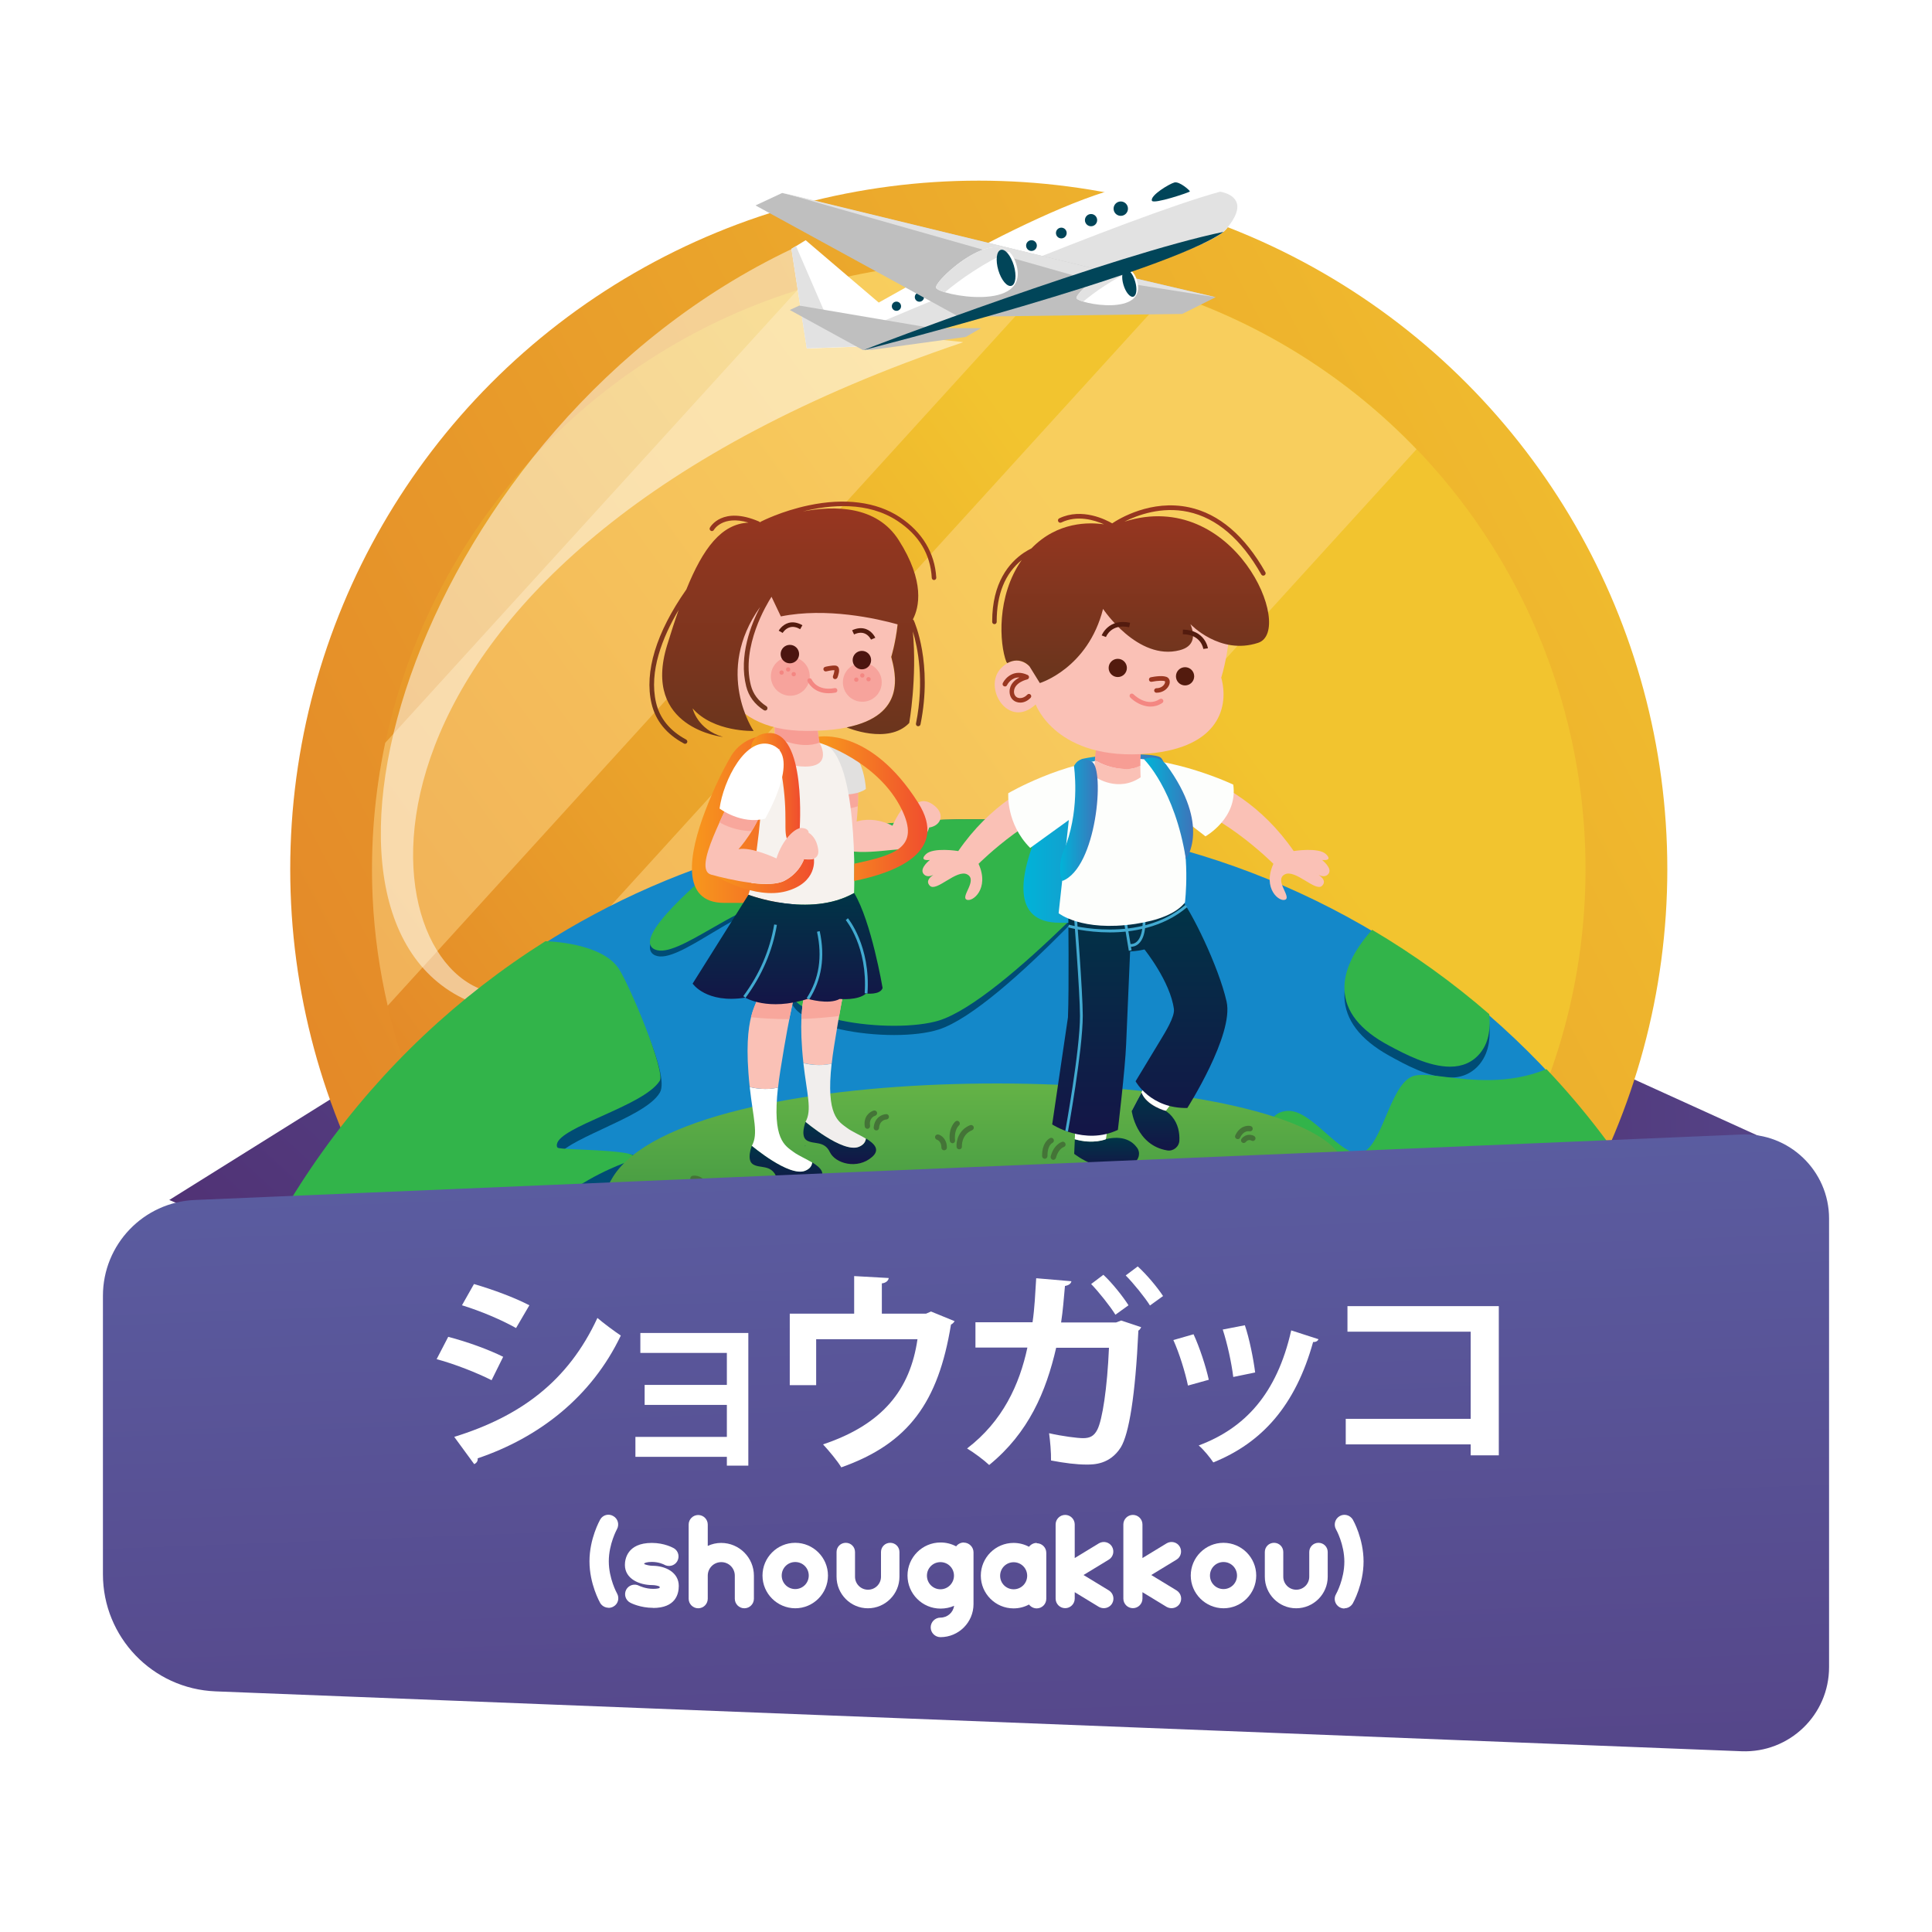 <?xml version="1.0" encoding="utf-8"?>
<!-- Generator: Adobe Illustrator 23.0.5, SVG Export Plug-In . SVG Version: 6.00 Build 0)  -->
<svg version="1.1" id="Layer_1" xmlns="http://www.w3.org/2000/svg" xmlns:xlink="http://www.w3.org/1999/xlink" x="0px" y="0px"
	 viewBox="0 0 180 180" style="enable-background:new 0 0 180 180;" xml:space="preserve">
<style type="text/css">
	.st0{fill:url(#SVGID_1_);}
	.st1{fill:url(#SVGID_2_);}
	.st2{fill:url(#SVGID_3_);}
	.st3{fill:url(#SVGID_4_);}
	.st4{opacity:0.48;}
	.st5{filter:url(#Adobe_OpacityMaskFilter);}
	.st6{filter:url(#Adobe_OpacityMaskFilter_1_);}
	.st7{mask:url(#SVGID_5_);fill:url(#SVGID_6_);}
	.st8{fill:url(#SVGID_7_);}
	.st9{filter:url(#Adobe_OpacityMaskFilter_2_);}
	.st10{filter:url(#Adobe_OpacityMaskFilter_3_);}
	.st11{mask:url(#SVGID_8_);fill:url(#SVGID_9_);}
	.st12{fill:url(#SVGID_10_);}
	.st13{opacity:0.5;}
	.st14{fill:#FFFFFF;}
	.st15{fill:#BFBFBF;}
	.st16{fill:#E2E2E2;}
	.st17{fill:#014559;}
	.st18{fill:#1488C9;}
	.st19{fill:#004C75;}
	.st20{fill:#32B44A;}
	.st21{fill:url(#SVGID_11_);}
	.st22{fill:#447437;}
	.st23{fill:#003547;}
	.st24{fill:url(#SVGID_12_);}
	.st25{fill:#FAC1B6;}
	.st26{fill:#F8A79C;}
	.st27{fill:#E1E0DF;}
	.st28{fill:url(#SVGID_13_);}
	.st29{fill:#F6F2EE;}
	.st30{fill:url(#SVGID_14_);}
	.st31{fill:url(#SVGID_15_);}
	.st32{fill:url(#SVGID_16_);}
	.st33{fill:#F1EEED;}
	.st34{fill:#F79D94;}
	.st35{fill:#F48782;}
	.st36{fill:#531B0E;}
	.st37{fill:#993620;}
	.st38{fill:url(#SVGID_17_);}
	.st39{opacity:0.5;fill:#F48782;}
	.st40{fill:#4C1510;}
	.st41{fill:url(#SVGID_18_);}
	.st42{fill:url(#SVGID_19_);}
	.st43{fill:#42AAD1;}
	.st44{fill:url(#SVGID_20_);}
	.st45{fill:url(#SVGID_21_);}
	.st46{fill:#FDFEFC;}
	.st47{fill:url(#SVGID_22_);}
	.st48{fill:url(#SVGID_23_);}
	.st49{fill:url(#SVGID_24_);}
	.st50{fill:url(#SVGID_25_);}
	.st51{fill:url(#SVGID_26_);}
	.st52{fill:url(#SVGID_27_);}
</style>
<g>
	<linearGradient id="SVGID_1_" gradientUnits="userSpaceOnUse" x1="22.942" y1="135.857" x2="124.792" y2="25.46">
		<stop  offset="0" style="stop-color:#4F2C6F"/>
		<stop  offset="1" style="stop-color:#6073B7"/>
	</linearGradient>
	<polygon class="st0" points="15.77,111.8 50.29,90.23 57.83,129.87 	"/>
	
		<linearGradient id="SVGID_2_" gradientUnits="userSpaceOnUse" x1="327.209" y1="545.316" x2="414.007" y2="451.235" gradientTransform="matrix(0.707 0.707 -0.707 0.707 276.916 -501.018)">
		<stop  offset="0" style="stop-color:#4F2C6F"/>
		<stop  offset="1" style="stop-color:#6073B7"/>
	</linearGradient>
	<polygon class="st1" points="132.65,91.66 166.76,107.16 144.85,138.94 	"/>
	<g>
		
			<linearGradient id="SVGID_3_" gradientUnits="userSpaceOnUse" x1="12106.659" y1="-12440.36" x2="13090.917" y2="-10345.955" gradientTransform="matrix(4.206706e-03 0.089 -0.089 4.206706e-03 -990.653 -994.058)">
			<stop  offset="0" style="stop-color:#F2C42F"/>
			<stop  offset="1" style="stop-color:#DF7626"/>
		</linearGradient>
		<circle class="st2" cx="91.19" cy="80.98" r="64.15"/>
		
			<linearGradient id="SVGID_4_" gradientUnits="userSpaceOnUse" x1="11843.274" y1="-11341.881" x2="12756.946" y2="-9955.972" gradientTransform="matrix(4.774141e-03 0.102 -0.102 4.774141e-03 -1096.216 -1083.49)">
			<stop  offset="0" style="stop-color:#F2C42F"/>
			<stop  offset="0.649" style="stop-color:#DF7626"/>
		</linearGradient>
		<circle class="st3" cx="91.19" cy="80.98" r="56.53"/>
		<g class="st4">
			<defs>
				<filter id="Adobe_OpacityMaskFilter" filterUnits="userSpaceOnUse" x="34.66" y="24.46" width="64.04" height="69.25">
					<feFlood  style="flood-color:white;flood-opacity:1" result="back"/>
					<feBlend  in="SourceGraphic" in2="back" mode="normal"/>
				</filter>
			</defs>
			<mask maskUnits="userSpaceOnUse" x="34.66" y="24.46" width="64.04" height="69.25" id="SVGID_5_">
				<g class="st5">
					<defs>
						<filter id="Adobe_OpacityMaskFilter_1_" filterUnits="userSpaceOnUse" x="34.66" y="24.46" width="64.04" height="69.25">
							<feFlood  style="flood-color:white;flood-opacity:1" result="back"/>
							<feBlend  in="SourceGraphic" in2="back" mode="normal"/>
						</filter>
					</defs>
					<mask maskUnits="userSpaceOnUse" x="34.66" y="24.46" width="64.04" height="69.25" id="SVGID_5_">
						<g class="st6">
						</g>
					</mask>
					
						<linearGradient id="SVGID_6_" gradientUnits="userSpaceOnUse" x1="116.841" y1="2.416" x2="34.886" y2="77.585" gradientTransform="matrix(0.999 -0.047 0.047 0.999 -16.066 17.538)">
						<stop  offset="0" style="stop-color:#FFFFFF"/>
						<stop  offset="1" style="stop-color:#000000"/>
					</linearGradient>
					<path class="st7" d="M98.7,24.96c-3.31-0.44-6.7-0.61-10.16-0.45c-4.95,0.23-9.73,1.1-14.25,2.52L35.89,69.21
						c-0.98,4.64-1.4,9.47-1.17,14.42c0.16,3.46,0.65,6.82,1.4,10.07L98.7,24.96z"/>
				</g>
			</mask>
			
				<linearGradient id="SVGID_7_" gradientUnits="userSpaceOnUse" x1="116.841" y1="2.416" x2="34.886" y2="77.585" gradientTransform="matrix(0.999 -0.047 0.047 0.999 -16.066 17.538)">
				<stop  offset="0" style="stop-color:#FFDA8F"/>
				<stop  offset="1" style="stop-color:#FFDA8F"/>
			</linearGradient>
			<path class="st8" d="M98.7,24.96c-3.31-0.44-6.7-0.61-10.16-0.45c-4.95,0.23-9.73,1.1-14.25,2.52L35.89,69.21
				c-0.98,4.64-1.4,9.47-1.17,14.42c0.16,3.46,0.65,6.82,1.4,10.07L98.7,24.96z"/>
			<defs>
				<filter id="Adobe_OpacityMaskFilter_2_" filterUnits="userSpaceOnUse" x="39.4" y="27.3" width="92.57" height="97.96">
					<feFlood  style="flood-color:white;flood-opacity:1" result="back"/>
					<feBlend  in="SourceGraphic" in2="back" mode="normal"/>
				</filter>
			</defs>
			<mask maskUnits="userSpaceOnUse" x="39.4" y="27.3" width="92.57" height="97.96" id="SVGID_8_">
				<g class="st9">
					<defs>
						<filter id="Adobe_OpacityMaskFilter_3_" filterUnits="userSpaceOnUse" x="39.4" y="27.3" width="92.57" height="97.96">
							<feFlood  style="flood-color:white;flood-opacity:1" result="back"/>
							<feBlend  in="SourceGraphic" in2="back" mode="normal"/>
						</filter>
					</defs>
					<mask maskUnits="userSpaceOnUse" x="39.4" y="27.3" width="92.57" height="97.96" id="SVGID_8_">
						<g class="st10">
						</g>
					</mask>
					
						<linearGradient id="SVGID_9_" gradientUnits="userSpaceOnUse" x1="137.496" y1="24.932" x2="55.54" y2="100.101" gradientTransform="matrix(0.999 -0.047 0.047 0.999 -16.066 17.538)">
						<stop  offset="0" style="stop-color:#FFFFFF"/>
						<stop  offset="1" style="stop-color:#000000"/>
					</linearGradient>
					<path class="st11" d="M108.87,27.3L39.4,103.62c3.74,8.53,9.5,15.94,16.66,21.63l75.91-83.39
						C125.63,35.26,117.72,30.22,108.87,27.3z"/>
				</g>
			</mask>
			
				<linearGradient id="SVGID_10_" gradientUnits="userSpaceOnUse" x1="137.496" y1="24.932" x2="55.54" y2="100.101" gradientTransform="matrix(0.999 -0.047 0.047 0.999 -16.066 17.538)">
				<stop  offset="0" style="stop-color:#FFDA8F"/>
				<stop  offset="1" style="stop-color:#FFDA8F"/>
			</linearGradient>
			<path class="st12" d="M108.87,27.3L39.4,103.62c3.74,8.53,9.5,15.94,16.66,21.63l75.91-83.39
				C125.63,35.26,117.72,30.22,108.87,27.3z"/>
		</g>
	</g>
	<g>
		<g>
			<g class="st13">
				<g>
					<path class="st14" d="M45.4,92.36c-11.92-3.37-14.65-40.56,44.3-60.46c0.4-0.13-6.03-0.18-10-2.58
						c-3.56-2.16-4.6-6.75-5.96-6.11C39.07,39.69,25.01,85.7,43.96,93.39C48.92,95.4,45.89,92.5,45.4,92.36z"/>
				</g>
			</g>
			<g>
				<g>
					<polygon class="st15" points="103.53,25.41 89.34,29.51 91.52,29.49 110.14,29.25 113.26,27.69 					"/>
					<g>
						<polygon class="st16" points="103.53,25.41 101.85,25.89 113.26,27.69 						"/>
					</g>
				</g>
				<g>
					<path class="st14" d="M105.93,26.12c1.02,3.45-5.48,2.17-5.63,1.66C100.15,27.27,104.97,22.87,105.93,26.12z"/>
					<path class="st16" d="M100.92,28.1c1.06-0.89,2.78-2.1,4.5-2.85c-1.55-1.37-5.26,2.08-5.13,2.53
						C100.33,27.88,100.56,27.99,100.92,28.1z"/>
					<path class="st17" d="M105.76,26.22c0.21,0.7,0.13,1.33-0.17,1.42c-0.3,0.09-0.71-0.4-0.92-1.1c-0.21-0.7-0.13-1.33,0.17-1.42
						C105.15,25.03,105.56,25.52,105.76,26.22z"/>
				</g>
				<g>
					<path class="st14" d="M115.18,18.79c-0.72-1.55-4.25-0.87-4.33-0.95c-4.07-3.96-21,5.89-28.98,10.35l-6.81-5.81l-1.32,0.81
						l1.43,9.28l6.15-0.23c0,0,30.38-7.91,32.92-10.88C115.13,20.31,115.47,19.41,115.18,18.79z"/>
					<path class="st16" d="M115.18,18.79c-0.25-0.54-0.83-0.8-1.5-0.93c-8.5,2.3-32.6,12.57-32.6,12.57l-3.61,0.14l-3.31-7.65
						l-0.43,0.26l1.43,9.28l6.15-0.23c0,0,30.38-7.91,32.92-10.88C115.13,20.31,115.47,19.41,115.18,18.79z"/>
				</g>
				<g>
					<g>
						<path class="st17" d="M109.42,17c-0.44,0.11-2.28,1.2-2.1,1.7c0.13,0.36,3.51-0.78,3.54-0.86
							C110.88,17.76,109.9,16.88,109.42,17z"/>
					</g>
					<g>
						<circle class="st17" cx="101.65" cy="20.51" r="0.57"/>
					</g>
					<g>
						<circle class="st17" cx="98.88" cy="21.71" r="0.5"/>
					</g>
					<g>
						<circle class="st17" cx="96.1" cy="22.88" r="0.5"/>
					</g>
					<g>
						<circle class="st17" cx="85.66" cy="27.68" r="0.43"/>
					</g>
					<g>
						<circle class="st17" cx="83.52" cy="28.53" r="0.43"/>
					</g>
					<g>
						<circle class="st17" cx="104.42" cy="19.44" r="0.67"/>
					</g>
				</g>
				<g>
					<polygon class="st15" points="103.53,25.41 72.87,17.98 70.39,19.14 89.34,29.51 91.52,29.49 					"/>
					<polygon class="st16" points="72.91,17.96 101.25,26.01 103.53,25.41 					"/>
				</g>
				<g>
					<polygon class="st15" points="86.84,30.57 74.47,28.47 73.58,28.88 80.39,32.61 81.18,32.6 89.98,31.39 91.4,30.57 					"/>
				</g>
				<g>
					<path class="st17" d="M114,21.6c-10.23,2.13-32.98,10.75-33.52,11.01C80.47,32.61,108.7,25.41,114,21.6z"/>
				</g>
				<g>
					<path class="st14" d="M94.68,24.6c1.35,4.57-7.27,2.88-7.47,2.21C87,26.13,93.4,20.29,94.68,24.6z"/>
					<path class="st16" d="M88.03,27.23c1.4-1.18,3.68-2.78,5.98-3.78c-2.06-1.82-6.98,2.76-6.8,3.36
						C87.24,26.93,87.55,27.09,88.03,27.23z"/>
					<path class="st17" d="M94.46,24.74c0.27,0.93,0.17,1.77-0.23,1.89c-0.4,0.12-0.95-0.54-1.22-1.46
						c-0.27-0.93-0.17-1.77,0.23-1.89C93.64,23.16,94.18,23.81,94.46,24.74z"/>
				</g>
			</g>
		</g>
		<g>
			<path class="st18" d="M162.21,133.47c-8.26-35.35-41.53-60.1-78.71-56.7c-32.51,2.98-58.17,26.57-65.24,56.7H162.21z"/>
			<g>
				<path class="st19" d="M106.82,78.39l0.02-0.03l0-0.08l-0.05-0.01c-7.61-1.82-15.44-2.36-23.29-1.61
					c-5.26,0.5-10.48,1.59-15.49,3.24l-0.02,0.01c-0.31,0.26-7.71,6.35-7.43,8.49c0.04,0.28,0.2,0.49,0.48,0.61
					c1.05,0.46,2.98-0.69,5.21-2.03c3.26-1.95,6.95-4.16,8.59-1.58c0.29,0.45-0.08,1.5-0.5,2.72c-0.74,2.14-1.67,4.81,0.15,6.24
					c1.73,1.36,5.52,2.07,8.81,2.07c1.61,0,3.1-0.17,4.18-0.52C93.52,93.94,106.69,78.54,106.82,78.39z"/>
				<path class="st19" d="M71.74,87.03c-0.55-0.41-1.24-0.49-1.99-0.25c-1.3,0.42-2.6,1.74-3.1,3.15c-0.22,0.62-0.04,1.08,0.51,1.36
					c0.33,0.16,0.78,0.24,1.29,0.24c1.59,0,3.71-0.75,4.35-1.88C73.13,89.05,73.21,88.13,71.74,87.03z"/>
				<g>
					<path class="st19" d="M129.4,98.34c1.48,0.82,3.7,2.06,5.7,2.06c1.17,0,2.11-0.44,2.8-1.31c0.93-1.19,0.94-2.64,0.85-3.76
						l0-0.03l-0.02-0.02c-3.36-3.04-7.01-5.79-10.84-8.15l-0.06-0.03l-0.04,0.05c-1.74,2.05-2.59,3.98-2.53,5.75
						C125.32,95.01,126.71,96.84,129.4,98.34z"/>
					<path class="st19" d="M154.36,124.18c-0.24-0.8-0.83-1.79-1.46-2.86c-1.02-1.73-2.27-4.06-2.27-5.33
						c0-2.96,1.87-4.52,1.87-4.52c-2.67-4.56-4.86-6.9-8.38-10.8l-0.04-0.04l-0.05,0.02c-3.5,1.48-6.92,1.05-9.41,0.73
						c-1.37-0.17-2.45-0.31-3.07-0.03c-1.05,0.47-1.74,2.17-2.41,3.82c-0.63,1.55-1.29,3.16-2.16,3.55
						c-0.95,0.43-2.22-0.74-3.46-1.88c-1.2-1.11-2.45-2.26-3.62-2.15c-0.62,0.06-1.09,0.33-1.4,0.8c-0.97,1.49-0.13,4.75,0.55,7.38
						c0.27,1.04,0.5,1.94,0.59,2.57c0.13,1.01-1.05,1.96-2.19,2.89c-0.97,0.79-1.89,1.54-2.15,2.39c-0.65,2.12,0.45,8.89,2.86,12.75
						h11.36c1.11-0.83,2.03-1.66,2.55-2.29c0.51-0.63,0.58-2.07,0.66-3.89c0.19-4.31,0.47-10.81,7.23-11.41
						c2.52-0.23,4.13,3.16,5.69,6.43c0.47,0.98-1.47,1.56-2.38,2.74c-0.79,1.02-0.57,2.67-0.25,3.23c0.44,0.77,2.71,0.69,7.6-0.26
						c1-0.2,2.87-0.56,3.56-1.7C154.56,125.72,154.61,125,154.36,124.18z"/>
				</g>
				<path class="st19" d="M22.83,133.47c2.18-3.35,6.12-8.78,8.12-7.62c1.36,0.79,1.05,4.91,0.69,7.62h26.45
					c0.41-1.6-0.58-4.22-5.26-8.46c-10.36-9.39,5.32-15.23,5.32-15.23c1.15-0.4,1.51-2.06,0.73-2.21c-1.45-0.29-6.65,0.92-6.9,0.71
					c-0.08-0.07-0.1-0.18-0.07-0.36c0.14-0.82,2.1-1.74,4.17-2.71c2.26-1.06,4.65-2.14,5.4-3.42c0.99-1.7-2.82-9.34-3.8-10.9
					c-1.6-2.56-6.62-2.69-6.84-2.69l-0.02,0L50.8,88.2c-8.14,5.36-15.12,12.23-20.74,20.43c-5.2,7.57-8.98,15.92-11.28,24.84H22.83z
					"/>
			</g>
			<g>
				<path class="st20" d="M106.82,78.3l0.02-0.02l0-0.08l-0.05-0.01c-7.61-1.74-15.44-2.26-23.29-1.55
					c-5.26,0.48-10.48,1.52-15.49,3.1l-0.02,0.01c-0.31,0.25-7.71,6.09-7.43,8.14c0.04,0.27,0.2,0.47,0.48,0.58
					c1.05,0.44,2.98-0.66,5.21-1.94c3.26-1.87,6.95-3.99,8.59-1.52c0.29,0.43-0.08,1.44-0.5,2.6c-0.74,2.05-1.67,4.61,0.15,5.98
					c1.73,1.3,5.52,1.98,8.81,1.98c1.61,0,3.1-0.16,4.18-0.49C93.52,93.2,106.69,78.45,106.82,78.3z"/>
				<path class="st20" d="M50.84,87.69l-0.02,0L50.8,87.7c-8.14,5.14-15.12,11.72-20.74,19.57c-5.66,7.91-9.65,16.69-11.87,26.11
					l-0.02,0.08h3.1l0.02-0.03c0.07-0.11,6.82-11.24,9.64-9.66c2.05,1.15,0.32,9.53,0.3,9.61l-0.02,0.08h23.1
					c0,0,9.58-0.88-1.5-10.5c-10.36-9,5.32-14.59,5.32-14.59c4.06-1.36-5.82-1.16-6.17-1.44c-0.08-0.06-0.1-0.18-0.07-0.34
					c0.14-0.79,2.1-1.67,4.17-2.6c2.26-1.02,4.61-2.07,5.4-3.28c0.58-0.88-2.82-8.95-3.8-10.44C56.07,87.82,51.05,87.7,50.84,87.69z
					"/>
				<path class="st20" d="M71.74,86.58c-0.55-0.39-1.24-0.47-1.99-0.24c-1.3,0.4-2.6,1.67-3.1,3.01c-0.22,0.59-0.04,1.04,0.51,1.3
					c0.33,0.16,0.78,0.23,1.29,0.23c1.59,0,3.71-0.72,4.35-1.8C73.13,88.52,73.21,87.63,71.74,86.58z"/>
				<g>
					<path class="st20" d="M129.4,97.41c1.48,0.79,3.7,1.97,5.7,1.97c1.17,0,2.11-0.42,2.8-1.26c0.93-1.14,0.94-2.53,0.85-3.6
						l0-0.03l-0.02-0.02c-3.36-2.92-7.01-5.54-10.84-7.81l-0.06-0.03l-0.04,0.05c-1.74,1.96-2.59,3.81-2.53,5.51
						C125.32,94.22,126.71,95.98,129.4,97.41z"/>
					<path class="st20" d="M162.29,133.47c-0.52-2.22-1.15-4.46-1.87-6.63l-0.03-0.1l-0.08,0.05c-0.69,0.44-1.38,0.91-1.93,1.28
						c-2.73,1.85-5.66,4.05-7.74,3.35c-1.4-0.47-9.05-2.81-13.26-1.4c-3.48,1.16-5.32,3.43-5.32,3.43H162.29z"/>
					<path class="st20" d="M154.36,122.18c-0.24-0.76-0.83-1.72-1.46-2.74c-1.02-1.66-2.19-3.54-1.87-4.72
						c0.3-1.11,1.08-2.01,2.39-2.75l0.07-0.04l-0.04-0.07c-2.67-4.37-5.8-8.48-9.33-12.21l-0.04-0.04l-0.05,0.02
						c-3.5,1.42-6.92,1-9.41,0.7c-1.37-0.17-2.45-0.3-3.07-0.03c-1.05,0.45-1.74,2.08-2.41,3.66c-0.63,1.49-1.29,3.03-2.16,3.4
						c-0.95,0.41-2.22-0.71-3.46-1.8c-1.2-1.06-2.45-2.16-3.62-2.06c-0.62,0.05-1.09,0.31-1.4,0.77c-0.97,1.43-0.13,4.56,0.55,7.07
						c0.27,1,0.5,1.85,0.59,2.46c0.13,0.96-1.05,1.88-2.19,2.77c-0.97,0.76-1.89,1.47-2.15,2.29c-0.85,2.65,1.28,12.89,5.42,14.61
						h4.78c2.59-1.21,5.49-3.31,6.57-4.58c0.51-0.6,0.58-1.98,0.66-3.73c0.19-4.12,0.47-10.36,7.23-10.94
						c2.52-0.22,4.13,3.03,5.69,6.16c0.47,0.94-0.57,2.22-1.49,3.36c-0.79,0.98-1.47,1.82-1.15,2.36c0.44,0.74,2.71,0.66,7.6-0.25
						c1-0.19,2.87-0.54,3.56-1.63C154.56,123.65,154.61,122.96,154.36,122.18z"/>
				</g>
			</g>
		</g>
		<g>
			<linearGradient id="SVGID_11_" gradientUnits="userSpaceOnUse" x1="90.825" y1="100.948" x2="90.825" y2="116.564">
				<stop  offset="0.024" style="stop-color:#63B246"/>
				<stop  offset="1" style="stop-color:#399143"/>
			</linearGradient>
			<path class="st21" d="M57.12,109.63c-6.89,11,28.24,2.07,42.23,5.85c14.44,3.9,32.02-3.5,24.1-9.23
				C113.07,98.75,64.01,98.62,57.12,109.63z"/>
			<path class="st22" d="M88.74,106.51c-0.13,0-0.23-0.1-0.25-0.22c-0.14-1.26,0.5-1.79,0.53-1.81c0.11-0.09,0.27-0.07,0.35,0.04
				c0.09,0.11,0.07,0.26-0.04,0.35c-0.02,0.02-0.45,0.4-0.35,1.37c0.02,0.14-0.08,0.26-0.22,0.28
				C88.76,106.51,88.75,106.51,88.74,106.51z"/>
			<path class="st22" d="M87.96,107.17c-0.14,0-0.25-0.11-0.25-0.25c0-0.61-0.41-0.73-0.41-0.73c-0.13-0.04-0.21-0.17-0.18-0.31
				c0.04-0.13,0.17-0.21,0.31-0.18c0.27,0.07,0.79,0.42,0.79,1.22C88.22,107.06,88.1,107.17,87.96,107.17z"/>
			<path class="st22" d="M98.13,108.06c-0.02,0-0.04,0-0.06-0.01c-0.13-0.04-0.21-0.17-0.18-0.31c0.3-1.14,1.04-1.35,1.07-1.36
				c0.13-0.04,0.27,0.04,0.31,0.18c0.04,0.13-0.04,0.27-0.17,0.31c-0.03,0.01-0.49,0.17-0.72,1
				C98.34,107.99,98.24,108.06,98.13,108.06z"/>
			<path class="st22" d="M97.34,107.96c-0.14,0-0.25-0.11-0.25-0.25c-0.02-1.33,0.72-1.67,0.75-1.68c0.13-0.06,0.27,0,0.33,0.13
				c0.05,0.13,0,0.27-0.13,0.33c-0.03,0.01-0.47,0.25-0.45,1.22C97.59,107.84,97.48,107.96,97.34,107.96
				C97.34,107.96,97.34,107.96,97.34,107.96z"/>
			<path class="st22" d="M104.46,113.21c-0.04,0-0.07-0.01-0.11-0.02c-0.13-0.06-0.18-0.21-0.12-0.33c0.5-1.07,1.26-1.15,1.29-1.15
				c0.14-0.01,0.26,0.09,0.27,0.23c0.01,0.14-0.09,0.26-0.22,0.27c-0.03,0-0.52,0.08-0.88,0.86
				C104.64,113.16,104.55,113.21,104.46,113.21z"/>
			<path class="st22" d="M103.7,112.97c-0.01,0-0.03,0-0.04,0c-0.14-0.02-0.23-0.15-0.21-0.29c0.21-1.32,1-1.52,1.03-1.53
				c0.13-0.03,0.27,0.05,0.3,0.19c0.03,0.13-0.05,0.27-0.18,0.3c-0.03,0.01-0.51,0.17-0.66,1.12
				C103.93,112.88,103.82,112.97,103.7,112.97z"/>
			<path class="st22" d="M89.37,107.08c-0.13,0-0.24-0.1-0.25-0.23c-0.04-0.5,0.16-1.57,1.26-2.02c0.13-0.05,0.27,0.01,0.33,0.14
				c0.05,0.13-0.01,0.27-0.14,0.33c-1.03,0.42-0.95,1.5-0.95,1.51c0.01,0.14-0.09,0.26-0.23,0.27
				C89.38,107.08,89.38,107.08,89.37,107.08z"/>
			<path class="st22" d="M65.17,111.13c-0.07,0-0.14-0.03-0.19-0.09c-0.26-0.3-0.52-0.14-0.54-0.13c-0.12,0.07-0.27,0.03-0.34-0.09
				c-0.07-0.12-0.03-0.27,0.09-0.34c0.22-0.13,0.75-0.25,1.17,0.24c0.09,0.11,0.08,0.26-0.03,0.35
				C65.28,111.11,65.22,111.13,65.17,111.13z"/>
			<path class="st22" d="M65.71,110.78c-0.09,0-0.18-0.05-0.23-0.14c-0.33-0.71-0.86-0.6-0.86-0.6c-0.14,0.03-0.27-0.05-0.3-0.19
				c-0.03-0.13,0.05-0.27,0.19-0.3c0.32-0.07,1.03,0.01,1.43,0.87c0.06,0.13,0,0.27-0.12,0.33
				C65.79,110.77,65.75,110.78,65.71,110.78z"/>
			<path class="st22" d="M81.65,105.32c-0.01,0-0.01,0-0.02,0c-0.14-0.01-0.24-0.13-0.23-0.27c0.08-0.95,0.79-1.23,1.16-1.25
				c0.14-0.01,0.26,0.1,0.26,0.24c0.01,0.14-0.1,0.25-0.24,0.26c-0.06,0-0.62,0.06-0.68,0.79
				C81.89,105.22,81.78,105.32,81.65,105.32z"/>
			<path class="st22" d="M80.82,105.17c-0.12,0-0.23-0.09-0.25-0.21c-0.15-0.95,0.48-1.39,0.83-1.49c0.13-0.04,0.27,0.04,0.31,0.17
				c0.04,0.13-0.04,0.27-0.17,0.31c-0.06,0.02-0.59,0.2-0.48,0.93c0.02,0.14-0.07,0.26-0.21,0.29
				C80.84,105.17,80.83,105.17,80.82,105.17z"/>
			<path class="st22" d="M94.86,112.17c-0.03,0-0.07-0.01-0.1-0.02c-0.13-0.05-0.19-0.2-0.13-0.33c0.37-0.88,1.14-0.93,1.49-0.83
				c0.13,0.04,0.21,0.18,0.17,0.31c-0.04,0.13-0.18,0.21-0.31,0.17c-0.06-0.02-0.61-0.14-0.89,0.54
				C95.05,112.11,94.96,112.17,94.86,112.17z"/>
			<path class="st22" d="M94.12,111.78c-0.01,0-0.03,0-0.04,0c-0.14-0.02-0.23-0.15-0.21-0.29c0.15-0.95,0.89-1.17,1.25-1.16
				c0.14,0.01,0.25,0.12,0.24,0.26c-0.01,0.14-0.12,0.24-0.25,0.24c0,0-0.01,0-0.01,0c-0.09,0-0.62,0.03-0.73,0.74
				C94.34,111.69,94.24,111.78,94.12,111.78z"/>
			<path class="st22" d="M79.45,111.89c-0.14,0-0.25-0.11-0.25-0.24c-0.01-0.38-0.24-0.46-0.26-0.47c-0.13-0.03-0.22-0.17-0.19-0.3
				c0.03-0.13,0.17-0.22,0.3-0.19c0.03,0.01,0.62,0.15,0.65,0.94C79.7,111.77,79.6,111.89,79.45,111.89
				C79.45,111.89,79.45,111.89,79.45,111.89z"/>
			<path class="st22" d="M80.18,111.72c0,0-0.01,0-0.01,0c-0.14-0.01-0.25-0.12-0.24-0.26c0.06-1.3,0.67-1.55,0.74-1.58l0.17,0.47
				l0.01,0c0,0-0.37,0.18-0.41,1.13C80.42,111.62,80.31,111.72,80.18,111.72z"/>
			<path class="st22" d="M80.85,112.18c-0.01,0-0.03,0-0.04,0c-0.14-0.02-0.23-0.15-0.21-0.29c0.01-0.04,0.17-1.04,1.03-1.13
				c0.14-0.01,0.26,0.09,0.27,0.22c0.01,0.14-0.09,0.26-0.22,0.27c-0.47,0.05-0.58,0.7-0.58,0.71
				C81.07,112.1,80.97,112.18,80.85,112.18z"/>
			<path class="st22" d="M110.71,110.76c-0.03,0-0.07-0.01-0.1-0.02c-0.13-0.05-0.19-0.2-0.13-0.33c0.3-0.7,0.68-1.04,0.7-1.05
				c0.1-0.09,0.26-0.08,0.35,0.03c0.09,0.1,0.08,0.26-0.03,0.35c-0.01,0.01-0.32,0.28-0.56,0.87
				C110.91,110.7,110.81,110.76,110.71,110.76z"/>
			<path class="st22" d="M111.34,111.21c-0.05,0-0.09-0.01-0.13-0.04c-0.12-0.07-0.15-0.23-0.08-0.35c0.69-1.1,1.35-1.02,1.42-1.01
				l-0.09,0.49l0.01,0c0,0-0.41-0.03-0.92,0.78C111.51,111.17,111.43,111.21,111.34,111.21z"/>
			<path class="st22" d="M117.65,110.77c-0.02,0-0.05,0-0.07-0.01c-0.13-0.04-0.21-0.18-0.17-0.31c0.01-0.05,0.35-1.19,1.21-1.16
				c0.14,0,0.25,0.12,0.24,0.26c0,0.14-0.12,0.25-0.26,0.24c0,0-0.01,0-0.01,0c-0.45,0-0.7,0.79-0.7,0.8
				C117.86,110.7,117.76,110.77,117.65,110.77z"/>
			<path class="st22" d="M115.87,106.49c-0.06,0-0.12-0.02-0.16-0.06c-0.11-0.09-0.12-0.25-0.03-0.35c0.42-0.49,0.95-0.37,1.17-0.24
				c0.12,0.07,0.16,0.23,0.09,0.34c-0.07,0.12-0.22,0.16-0.34,0.09c-0.05-0.03-0.3-0.15-0.54,0.13
				C116.01,106.46,115.94,106.49,115.87,106.49z"/>
			<path class="st22" d="M115.32,106.13c-0.04,0-0.07-0.01-0.11-0.02c-0.13-0.06-0.18-0.21-0.12-0.33c0.4-0.86,1.11-0.95,1.43-0.87
				c0.13,0.03,0.22,0.17,0.19,0.3c-0.03,0.13-0.16,0.22-0.3,0.19c-0.06-0.01-0.55-0.09-0.87,0.59
				C115.51,106.08,115.42,106.13,115.32,106.13z"/>
		</g>
		<g>
			<polygon class="st23" points="74.99,106.79 74.98,106.78 75.04,106.72 75.05,106.73 			"/>
			<linearGradient id="SVGID_12_" gradientUnits="userSpaceOnUse" x1="73.227" y1="110.692" x2="73.227" y2="106.748">
				<stop  offset="0" style="stop-color:#141547"/>
				<stop  offset="1" style="stop-color:#003547"/>
			</linearGradient>
			<path class="st24" d="M70.16,108.48c0.65,0.4,1.62,0,2.14,1.08c0.51,1.08,2.57,1.66,3.94,0.46c0.78-0.68,0.22-1.24-0.57-1.72
				c-0.03,0.31-0.21,0.59-0.66,0.77c-1.5,0.6-4.96-2.33-4.96-2.33S69.51,108.08,70.16,108.48z"/>
			<path class="st14" d="M70.05,106.75c0,0,3.46,2.93,4.96,2.33c0.45-0.18,0.63-0.47,0.66-0.77c-0.6-0.36-1.32-0.67-1.72-0.97
				c-0.83-0.62-2.01-1.15-1.47-6.01c-1.09,0.26-2.19,0.06-2.63-0.05C70.17,104.2,70.67,105.64,70.05,106.75z"/>
			<path class="st25" d="M72.49,101.33c0.05-0.48,0.12-1,0.21-1.57c1-6.32,1.37-6.82,1.37-7.67c0-0.86,0.17-3.77,0.17-3.77
				s-2.28-0.69-3.6,0.51c0,0-0.28,2.48,0,3.54c0.28,1.06-1.37,1.43-0.91,7.59c0.03,0.47,0.08,0.9,0.12,1.31
				C70.29,101.39,71.39,101.59,72.49,101.33z"/>
			<path class="st25" d="M77.49,99.1c0.05-0.48,0.12-1,0.21-1.57c1-6.32,1.37-6.82,1.37-7.67c0-0.86,0.17-3.77,0.17-3.77
				s-2.28-0.69-3.6,0.51c0,0-0.28,2.48,0,3.54c0.28,1.06-1.37,1.43-0.91,7.59c0.03,0.47,0.08,0.9,0.12,1.31
				C75.3,99.15,76.4,99.36,77.49,99.1z"/>
			<path class="st26" d="M74.24,88.33c0,0-2.28-0.69-3.6,0.51c0,0-0.28,2.48,0,3.54c0.16,0.61-0.32,1-0.67,2.39
				c1,0.11,2.2,0.18,3.56,0.18c0.38-1.91,0.53-2.31,0.53-2.86C74.07,91.24,74.24,88.33,74.24,88.33z"/>
			<path class="st26" d="M79.25,86.09c0,0-2.28-0.69-3.6,0.51c0,0-0.28,2.48,0,3.54c0.23,0.87-0.84,1.27-0.98,4.79
				c1.08-0.03,2.26-0.12,3.51-0.27c0.64-3.64,0.89-4.1,0.89-4.8C79.07,89,79.25,86.09,79.25,86.09z"/>
			<path class="st25" d="M76.35,69.2c0,0,2.57-0.29,3.23,1.86c0.65,2.14,0.23,5.48,0.23,5.48s1.5-0.55,3.34,0.39
				c0,0,0.94-2.1,1.5-1.93l0.3,0.3c0,0,0.81-1.33,2.14-0.21c0.99,0.83,0.54,1.85-0.52,2.01c0,0-0.47,1.89-2.57,2.01
				c-2.1,0.13-6,0.94-6.85-1.11C76.3,75.93,77.05,70.04,76.35,69.2z"/>
			<path class="st26" d="M79.92,75.12c0.06-1.16,0.04-2.82-0.34-4.07c-0.65-2.14-3.23-1.86-3.23-1.86c0.48,0.58,0.27,3.58,0.38,6.06
				C77.37,75.4,78.59,75.55,79.92,75.12z"/>
			<path class="st27" d="M76.35,73.88c0,0,3.06,0.56,4.32-0.37c0,0-0.16-5.38-4.54-4.29C76.14,69.22,75.26,70.54,76.35,73.88z"/>
			<linearGradient id="SVGID_13_" gradientUnits="userSpaceOnUse" x1="64.468" y1="76.271" x2="77.168" y2="76.271">
				<stop  offset="0.046" style="stop-color:#F7941D"/>
				<stop  offset="1" style="stop-color:#F04E2E"/>
			</linearGradient>
			<path class="st28" d="M71.03,68.57c-1.22,0.14-2.3,0.83-2.93,1.89c-0.67,1.15-1.51,2.78-2.38,5.05
				c-1.56,4.06-2.33,8.61,1.75,8.61c1.93,0,3.59,0.03,4.94-0.05c1.97-0.11,3.64-1.5,4.13-3.41c0.64-2.53,1.16-6.69-0.4-11.43
				c-0.03-0.1-0.09-0.37-0.3-0.52C75.35,68.36,72.92,68.36,71.03,68.57z"/>
			<path class="st29" d="M71.94,69.66c-0.15,0.02-0.28,0.11-0.36,0.24c-0.22,0.42-0.63,1.48-0.6,3.52c0.05,2.76-0.91,9.25-1.26,9.94
				c0,0,5.68,2.2,9.85-0.16c0,0,0.54-13.66-3.23-14L71.94,69.66z"/>
			<linearGradient id="SVGID_14_" gradientUnits="userSpaceOnUse" x1="73.383" y1="93.561" x2="73.383" y2="83.201">
				<stop  offset="0" style="stop-color:#141547"/>
				<stop  offset="1" style="stop-color:#003547"/>
			</linearGradient>
			<path class="st30" d="M79.58,83.2c-4.17,2.35-9.85,0.16-9.85,0.16l-5.2,8.28c0,0,1.26,1.88,4.91,1.31c0,0,2.11,1.3,5.82,0.11
				c0,0,1.94,0.58,2.97,0.01c0,0,1.71,0.17,2.46-0.51c0,0,1.31,0.17,1.54-0.51C82.23,92.04,81.18,85.84,79.58,83.2z"/>
			<linearGradient id="SVGID_15_" gradientUnits="userSpaceOnUse" x1="66.719" y1="81.596" x2="75.851" y2="81.596">
				<stop  offset="0.046" style="stop-color:#F7941D"/>
				<stop  offset="1" style="stop-color:#F04E2E"/>
			</linearGradient>
			<path class="st31" d="M74.91,80.03c0,0-0.39,1.29-1.83,2.03c-1.32,0.68-4.48,0.05-6.37-0.43l0,0c0,0,3.59,2.21,6.55,1.4
				c2.94-0.81,2.57-3.03,2.57-3.03c-0.09,0.04-0.2,0.06-0.3,0.07C75.16,80.1,74.91,80.03,74.91,80.03z"/>
			<linearGradient id="SVGID_16_" gradientUnits="userSpaceOnUse" x1="78.234" y1="108.46" x2="78.234" y2="104.516">
				<stop  offset="0" style="stop-color:#141547"/>
				<stop  offset="1" style="stop-color:#003547"/>
			</linearGradient>
			<path class="st32" d="M75.17,106.25c0.65,0.4,1.62,0,2.14,1.08c0.51,1.08,2.57,1.66,3.94,0.46c0.78-0.68,0.22-1.24-0.57-1.72
				c-0.03,0.31-0.21,0.59-0.66,0.77c-1.5,0.6-4.96-2.33-4.96-2.33S74.52,105.85,75.17,106.25z"/>
			<path class="st33" d="M75.05,104.52c0,0,3.46,2.93,4.96,2.33c0.45-0.18,0.63-0.47,0.66-0.77c-0.6-0.36-1.32-0.67-1.72-0.97
				c-0.83-0.62-2.01-1.15-1.47-6.01c-1.09,0.26-2.19,0.06-2.63-0.05C75.18,101.96,75.67,103.41,75.05,104.52z"/>
			<path class="st25" d="M72.18,66.97v2.74c0,0,0.18,1.71,2.83,1.71c2.65,0,1.34-2.23,1.34-2.23l-0.34-2.23H72.18z"/>
			<path class="st34" d="M72.18,66.97v1.68c0,0,2.32,1.26,4.17,0.54l-0.34-2.23H72.18z"/>
			<path class="st25" d="M66.32,59.16c-0.01,2.34,0.46,8.94,8.86,8.94c9.68,0,8.31-5.05,7.84-6.89c0,0,3.94-12.5-7.02-12.42
				C66.4,48.86,66.34,57.1,66.32,59.16z"/>
			<path class="st35" d="M77.21,64.59c-1.47,0-1.96-1.09-1.97-1.1c-0.05-0.11,0-0.23,0.11-0.28c0.11-0.05,0.23,0,0.28,0.11
				c0.02,0.05,0.51,1.09,2.13,0.79c0.12-0.02,0.23,0.05,0.25,0.17c0.02,0.12-0.05,0.23-0.17,0.25
				C77.62,64.57,77.4,64.59,77.21,64.59z"/>
			<path class="st36" d="M72.92,58.97l-0.37-0.21c0.01-0.02,0.32-0.56,0.93-0.73c0.4-0.11,0.83-0.03,1.28,0.22l-0.21,0.37
				c-0.34-0.2-0.66-0.26-0.95-0.18C73.16,58.56,72.92,58.96,72.92,58.97z"/>
			<path class="st37" d="M77.81,63.27c-0.03,0-0.05,0-0.08-0.01c-0.11-0.04-0.16-0.17-0.12-0.28c0.08-0.2,0.13-0.43,0.13-0.54
				c-0.24-0.01-0.62,0.08-0.76,0.11c-0.11,0.03-0.23-0.04-0.26-0.16c-0.03-0.11,0.04-0.23,0.16-0.26c0.06-0.02,0.62-0.15,0.96-0.12
				c0.11,0.01,0.21,0.07,0.27,0.16c0.16,0.26-0.01,0.75-0.09,0.96C77.97,63.22,77.89,63.27,77.81,63.27z"/>
			<circle class="st35" cx="73.95" cy="62.81" r="0.2"/>
			<circle class="st35" cx="72.82" cy="62.66" r="0.2"/>
			<circle class="st35" cx="73.43" cy="62.37" r="0.2"/>
			<path class="st36" d="M81.15,59.59c0,0-0.2-0.43-0.62-0.58c-0.28-0.1-0.6-0.07-0.96,0.1l-0.18-0.39c0.47-0.22,0.91-0.25,1.3-0.11
				c0.59,0.22,0.85,0.78,0.86,0.81L81.15,59.59z"/>
			<circle class="st35" cx="79.78" cy="63.32" r="0.2"/>
			<circle class="st35" cx="80.92" cy="63.28" r="0.2"/>
			<circle class="st35" cx="80.34" cy="62.93" r="0.2"/>
			<linearGradient id="SVGID_17_" gradientUnits="userSpaceOnUse" x1="73.863" y1="46.727" x2="73.863" y2="69.288">
				<stop  offset="0" style="stop-color:#993620"/>
				<stop  offset="1" style="stop-color:#69351D"/>
			</linearGradient>
			<path class="st38" d="M83.83,48.18c-2.18-1.43-5.11-1.81-8.48-1.1c-2.53,0.53-4.38,1.48-4.46,1.52
				c-0.03,0.02-0.06,0.04-0.08,0.07c-0.02-0.03-0.05-0.06-0.09-0.08c-3.41-1.47-4.54,0.49-4.58,0.57c-0.06,0.1-0.02,0.23,0.08,0.29
				c0.03,0.02,0.07,0.03,0.1,0.03c0.08,0,0.15-0.04,0.19-0.11c0.01-0.02,0.81-1.4,3.23-0.68c-2.52,0.12-4.23,2.36-5.8,6.24
				c0,0,0,0-0.01,0.01c-2.8,4-3.91,7.67-3.23,10.6c0.37,1.59,1.38,2.85,3.02,3.73c0.03,0.02,0.07,0.03,0.1,0.03
				c0.08,0,0.15-0.04,0.19-0.11c0.06-0.1,0.02-0.23-0.09-0.29c-1.52-0.82-2.46-1.98-2.8-3.45c-0.67-2.89,0.6-6.08,2.11-8.63
				c-0.36,1.01-0.71,2.1-1.07,3.27c-2.4,7.78,5.21,8.57,5.21,8.57C64.96,67.97,64.53,66,64.53,66c1.94,2.23,5.68,2.1,5.68,2.1
				s-3.73-5.48,0.61-11.55c-0.85,1.63-2.01,4.57-1.3,7.39c0.23,0.93,0.79,1.68,1.65,2.23c0.04,0.02,0.08,0.03,0.12,0.03
				c0.07,0,0.14-0.03,0.18-0.1c0.06-0.1,0.04-0.23-0.06-0.3c-0.76-0.49-1.26-1.16-1.46-1.97c-0.91-3.6,1.49-7.55,1.93-8.23
				l0.87,1.83c4.25-0.86,8.95,0.2,10.88,0.74c-0.19,1.75-0.59,3.03-0.59,3.03c0.4,1.56,1.45,5.44-4.16,6.57c0,0,0,0,0,0
				c0,0,3.86,1.65,5.83-0.41c0,0,0.74-4.16,0.34-8.53c0.43,1.43,1.1,4.55,0.29,8.58c-0.02,0.12,0.05,0.23,0.17,0.25
				c0.01,0,0.03,0,0.04,0c0.1,0,0.19-0.07,0.21-0.17c1.15-5.68-0.55-9.52-0.62-9.68c-0.02-0.04-0.05-0.07-0.09-0.1
				c0.58-1.11,1.15-3.52-1.32-7.39c-2.05-3.22-5.98-3.23-8.93-2.67c2.58-0.64,6.05-0.94,8.81,0.88c2.01,1.32,3.08,3.11,3.2,5.31
				c0.01,0.11,0.1,0.2,0.21,0.2c0,0,0.01,0,0.01,0c0.12-0.01,0.21-0.11,0.2-0.23C87.09,51.51,85.92,49.56,83.83,48.18z M84.95,58.59
				c-0.04-0.13-0.08-0.25-0.12-0.34C84.86,58.34,84.9,58.46,84.95,58.59z"/>
			<circle class="st39" cx="73.63" cy="63.01" r="1.81"/>
			<circle class="st40" cx="73.59" cy="60.94" r="0.86"/>
			<circle class="st39" cx="80.34" cy="63.57" r="1.81"/>
			<circle class="st40" cx="80.3" cy="61.5" r="0.86"/>
			<linearGradient id="SVGID_18_" gradientUnits="userSpaceOnUse" x1="69.967" y1="73.318" x2="74.549" y2="73.318">
				<stop  offset="0.046" style="stop-color:#F7941D"/>
				<stop  offset="1" style="stop-color:#F04E2E"/>
			</linearGradient>
			<path class="st41" d="M71.52,68.3c-1.07,0.09-1.49,0.65-1.56,1.41c0,0,0,0,0,0c0.07-0.05,2.22-1.52,2.87,2.43
				c0.66,4.01,0.07,5.39,0.59,6.21l1.07-0.91C74.5,77.43,75.2,68,71.52,68.3z"/>
			<path class="st25" d="M72.66,69.83c-0.57-0.28-2.28-0.95-3.71,2.6c-1.3,3.2-4.48,8.57-2.69,9.06c1.79,0.49,5.39,1.3,6.83,0.56
				c1.44-0.74,1.83-2.03,1.83-2.03s1.48,0.35,1.31-0.87c-0.17-1.22-0.89-1.56-0.89-1.56s0.04-0.4-0.62-0.45
				c-0.66-0.05-1.84,1.11-2.38,2.84c0,0-2.32-1.11-3.54-0.86c0,0,1.81-1.92,2.62-4.83"/>
			<path class="st26" d="M71.42,74.3l1.23-4.47c-0.57-0.28-2.28-0.95-3.71,2.6c-0.49,1.21-1.25,2.73-1.91,4.18
				c0.51,0.3,1.59,0.81,3,0.82C70.54,76.62,71.07,75.55,71.42,74.3z"/>
			<path class="st14" d="M67.04,75.33c0,0,2.03,1.53,4.25,0.94c0,0,3.37-5.77,0.68-6.85C69.49,68.43,67.38,72.77,67.04,75.33z"/>
			<linearGradient id="SVGID_19_" gradientUnits="userSpaceOnUse" x1="76.265" y1="75.334" x2="86.404" y2="75.334">
				<stop  offset="0.046" style="stop-color:#F7941D"/>
				<stop  offset="1" style="stop-color:#F04E2E"/>
			</linearGradient>
			<path class="st42" d="M79.57,82.08c3.83-0.77,8.9-2.69,5.96-7.31c-4.47-7.04-9.26-6.13-9.26-6.13l0.09,0.57
				c0,0,5.46,1.68,7.66,6.22c1.7,3.52-0.6,4.22-4.43,5.04"/>
			<path class="st43" d="M69.46,92.96l-0.21-0.15c1.52-2.05,2.48-4.3,2.88-6.68l0.25,0.04C71.99,88.56,70.98,90.91,69.46,92.96z"/>
			<path class="st43" d="M75.38,93.13l-0.22-0.14c1.16-1.81,1.47-3.83,0.96-6.18l0.25-0.06C76.89,89.14,76.56,91.29,75.38,93.13z"/>
			<path class="st43" d="M80.82,92.56l-0.26-0.02c0.3-4.31-1.74-6.79-1.76-6.82l0.2-0.17C79.02,85.58,81.13,88.14,80.82,92.56z"/>
		</g>
		<g>
			<linearGradient id="SVGID_20_" gradientUnits="userSpaceOnUse" x1="95.358" y1="78.129" x2="109.579" y2="78.129">
				<stop  offset="0" style="stop-color:#00B3D8"/>
				<stop  offset="1" style="stop-color:#3E74BA"/>
			</linearGradient>
			<path class="st44" d="M100.95,70.68c-0.29,0.06-0.53,0.23-0.69,0.45c-0.83,1.09-2.12,3.02-3.5,6.23
				c-1.75,4.06-2.61,8.61,1.96,8.61c3.76,0,6.63,0.09,8.28-0.46c0.54-0.18,0.97-0.55,1.17-1.03c0.75-1.72,2.59-7.04,0.25-13.41
				c-0.04-0.1-0.1-0.37-0.33-0.52C107.36,70.11,102.89,70.25,100.95,70.68z"/>
			<g>
				<g>
					<path class="st25" d="M105.45,103.49l4.69-8.84l-2.8-6.98c-1.28,0.6-2.12,0.15-2.12,0.15l-1.08,10l-1.11,8.31
						c0,0-1.17,0.5-2.89,0l0.47-11.03l-0.15-9.7l0.53-10.66c-4.31,0.23-9.82,5.74-9.82,5.74c1.06,2.33-0.6,3.63-1.13,3.33
						c-0.53-0.3,1.06-1.81,0.08-2.34c-0.98-0.53-2.87,1.66-3.48,1.06c-0.44-0.44,0.04-0.84,0.33-1.02c0.12-0.06,0.2-0.11,0.2-0.11
						s-0.09,0.04-0.2,0.11c-0.25,0.12-0.68,0.25-0.94-0.11c-0.38-0.53,0.61-1.28,0.61-1.28s-1.06,0.15-0.38-0.53s3.02-0.3,3.02-0.3
						c5.89-8.54,14.86-8.26,14.86-8.26h1.53c0,0,8.97-0.28,14.86,8.26c0,0,2.34-0.38,3.02,0.3c0.68,0.68-0.38,0.53-0.38,0.53
						s0.99,0.76,0.61,1.28c-0.26,0.36-0.69,0.23-0.94,0.11c-0.11-0.07-0.2-0.11-0.2-0.11s0.08,0.06,0.2,0.11
						c0.29,0.19,0.77,0.58,0.33,1.02c-0.6,0.6-2.49-1.59-3.48-1.06c-0.98,0.53,0.6,2.04,0.08,2.34c-0.53,0.3-2.19-1-1.13-3.33
						c0,0-5.52-5.52-9.82-5.74l-0.2-0.45c1.06,2.27,0.91,9.37,0.91,9.37c2.12,2.42,4.38,10.68,4.38,10.68
						c-1.21,3.78-5.29,9.14-5.29,9.14H105.45z"/>
					<linearGradient id="SVGID_21_" gradientUnits="userSpaceOnUse" x1="103.102" y1="108.847" x2="103.102" y2="106.016">
						<stop  offset="0" style="stop-color:#141547"/>
						<stop  offset="1" style="stop-color:#003547"/>
					</linearGradient>
					<path class="st45" d="M100.14,106.14l-0.06,1.36c0,0,2.87,2.32,5.52,0.87c0.52-0.29,0.69-0.97,0.33-1.45
						c-0.43-0.59-1.28-1.17-2.91-0.79C103.03,106.14,101.86,106.64,100.14,106.14z"/>
					<path class="st46" d="M100.14,106.14c1.72,0.5,2.89,0,2.89,0l0.25-1.84l-3.05-0.2L100.14,106.14z"/>
					<path class="st46" d="M108.62,103.49c0,0,0.4-0.52,0.98-1.36c-0.54-0.16-1.74-0.62-2.49-1.79l-0.76,1.43
						C106.81,103.02,108.62,103.49,108.62,103.49z"/>
					<linearGradient id="SVGID_22_" gradientUnits="userSpaceOnUse" x1="106.18" y1="105.814" x2="106.18" y2="83.47">
						<stop  offset="0" style="stop-color:#141547"/>
						<stop  offset="1" style="stop-color:#003547"/>
					</linearGradient>
					<path class="st47" d="M99.53,84.95c0,0,0.08,7.23-0.03,9.83l-1.47,9.98c0,0,2.99,1.98,6.12,0.51c0,0,0.68-5.67,0.77-7.99
						l0.37-8.64c0,0,0.54,0,1.34-0.18c0,0,2.4,2.98,2.74,5.55c0.1,0.72-0.84,2.21-1.23,2.86l-2.34,3.87c0,0,1.36,2.55,4.82,2.49
						c0,0,4.35-6.82,3.66-9.91c-0.74-3.28-3.34-8.58-4.37-9.72C109.89,83.6,104.85,82.85,99.53,84.95z"/>
					<path class="st43" d="M99.5,105.42l-0.25-0.05c0.01-0.07,1.37-7.5,1.37-10.73c0-2.12-0.6-9.84-0.61-9.92l0.26-0.02
						c0.01,0.08,0.61,7.8,0.61,9.93C100.87,97.9,99.51,105.35,99.5,105.42z"/>
					<path class="st43" d="M103.39,86.87C103.39,86.87,103.39,86.87,103.39,86.87c-2.19,0-3.87-0.47-3.88-0.47l0.07-0.25
						c0.07,0.02,6.59,1.8,10.86-1.84l0.17,0.2C108.32,86.46,105.42,86.87,103.39,86.87z"/>
					
						<rect x="104.73" y="83.65" transform="matrix(0.986 -0.166 0.166 0.986 -12.812 18.54)" class="st43" width="0.26" height="5.02"/>
					<path class="st43" d="M105.36,88.21c-0.12,0-0.21-0.02-0.21-0.02l0.07-0.25c0.02,0,0.38,0.09,0.7-0.21
						c0.42-0.39,0.81-1.43,0.31-4.2l0.25-0.05c0.42,2.33,0.29,3.82-0.39,4.44C105.83,88.16,105.55,88.21,105.36,88.21z"/>
					<path class="st25" d="M122.83,81.55c-0.12-0.06-0.2-0.11-0.2-0.12l0.04-0.07c0,0,0.09,0.04,0.2,0.11L122.83,81.55z"/>
					<path class="st25" d="M86.98,81.55l-0.04-0.07c0.11-0.07,0.2-0.11,0.2-0.11l0.04,0.07C87.18,81.44,87.1,81.49,86.98,81.55z"/>
					<path class="st46" d="M93.94,73.9c0,0-0.23,2.83,2.04,5.1l3.6-2.6l-0.95,8.68c0,0,2.13,1.74,7.14,1c2.13-0.32,3.83-0.97,4.63-2
						c0,0,0.57-4.57-0.71-8.19l2.62,2.03c0,0,3.04-1.7,2.59-4.82c0,0-5.66-2.7-10.77-2.44S93.94,73.9,93.94,73.9z"/>
					<path class="st25" d="M102,70.82c-0.02,0.41-0.01,1.2,0.1,1.6c0,0,2.06,1.44,4.17,0c0,0-0.03-0.62-0.03-1.09
						c-0.37,0.2-0.79,0.32-1.25,0.31C103.57,71.64,102.55,71.16,102,70.82z"/>
					<path class="st34" d="M106.28,70.28c0,0-1.01-1.9-4.17-0.38c0,0-0.08,0.4-0.1,0.92c0.55,0.34,1.57,0.82,2.99,0.83
						c0.46,0,0.88-0.12,1.25-0.31C106.24,71.04,106.25,70.68,106.28,70.28z"/>
					<path class="st25" d="M96.49,65.63c0,0,1.93,5.33,10.5,4.58c6.65-0.58,7.52-4.43,6.79-7.08c0,0,4.14-12.75-6.49-13.57
						c-6.26-0.49-9.09,2.61-10.35,5.27c-0.69,1.45-1.01,3.04-1.01,4.64v2.63c0,0-1.19-1.34-2.66,0.15
						C91.52,64.03,93.94,68.01,96.49,65.63z"/>
					<path class="st37" d="M95.06,65.46c-0.13,0-0.26-0.02-0.39-0.07c-0.39-0.15-0.61-0.51-0.61-0.97c0.01-0.68,0.49-1.08,0.92-1.3
						c-0.75-0.04-1.11,0.62-1.16,0.72c-0.05,0.11-0.18,0.15-0.29,0.09c-0.11-0.05-0.15-0.18-0.1-0.29c0.26-0.52,1.08-1.34,2.32-0.75
						c0.08,0.04,0.13,0.13,0.12,0.22c-0.01,0.09-0.08,0.17-0.17,0.19c-0.01,0-1.21,0.28-1.23,1.13c0,0.27,0.12,0.48,0.34,0.57
						c0.23,0.09,0.6,0.04,0.9-0.28c0.08-0.09,0.22-0.09,0.3-0.01c0.09,0.08,0.09,0.22,0.01,0.3C95.76,65.29,95.41,65.46,95.06,65.46
						z"/>
					<linearGradient id="SVGID_23_" gradientUnits="userSpaceOnUse" x1="105.341" y1="47.087" x2="105.341" y2="63.643">
						<stop  offset="0" style="stop-color:#993620"/>
						<stop  offset="1" style="stop-color:#69351D"/>
					</linearGradient>
					<path class="st48" d="M104.76,48.6c1.24-0.62,3.47-1.44,5.94-0.91c2.65,0.57,4.94,2.53,6.81,5.83
						c0.04,0.07,0.11,0.11,0.19,0.11c0.04,0,0.07-0.01,0.11-0.03c0.1-0.06,0.14-0.19,0.08-0.29c-1.93-3.41-4.32-5.44-7.09-6.04
						c-3.56-0.77-6.55,1.07-7.18,1.49c-0.55-0.32-2.8-1.49-4.93-0.47c-0.11,0.05-0.15,0.18-0.1,0.29c0.05,0.11,0.18,0.15,0.29,0.1
						c1.49-0.72,3.1-0.22,3.98,0.17c-1.37-0.2-4.33-0.27-6.76,2.24c-0.23,0.12-0.47,0.25-0.71,0.41c-1.35,0.91-2.96,2.76-2.95,6.44
						c0,0.12,0.1,0.21,0.21,0.21c0,0,0,0,0,0c0.12,0,0.21-0.1,0.21-0.21c-0.01-2.57,0.78-4.51,2.33-5.76
						c-2.36,3.36-2.08,7.79-1.43,9.49l0.09,0.11c1.26-0.68,2.07,0.31,2.07,0.31l0.96,1.55c0,0,4.48-1.36,5.89-6.91
						c0,0,3.23,4.87,7.14,3.85c1.35-0.35,1.45-1.32,1-2.43c0,0,2.74,2.92,6.31,1.74C120.68,58.75,115,45.37,104.76,48.6z"/>
					<circle class="st36" cx="104.14" cy="62.23" r="0.85"/>
					<path class="st36" d="M103.04,59.35l-0.4-0.15c0.01-0.02,0.63-1.61,2.65-1.18l-0.09,0.42
						C103.53,58.08,103.06,59.3,103.04,59.35z"/>
					<circle class="st36" cx="110.41" cy="63.01" r="0.85"/>
					<path class="st36" d="M112.11,60.46c-0.01-0.06-0.21-1.35-1.91-1.37l0.01-0.43c2.07,0.03,2.33,1.72,2.33,1.74L112.11,60.46z"/>
					<path class="st37" d="M107.74,64.54c-0.12,0-0.21-0.1-0.21-0.21s0.1-0.21,0.21-0.21c0.43,0,0.71-0.25,0.79-0.48
						c0.03-0.09,0.02-0.15,0.01-0.16c-0.11-0.09-0.69-0.07-1.24,0.04c-0.12,0.02-0.23-0.05-0.25-0.17
						c-0.02-0.12,0.05-0.23,0.17-0.25c0.29-0.06,1.26-0.23,1.59,0.04c0.17,0.14,0.22,0.38,0.13,0.64
						C108.81,64.15,108.38,64.54,107.74,64.54z"/>
					<path class="st35" d="M107.19,65.83c-0.81,0-1.54-0.49-1.89-0.85c-0.08-0.08-0.08-0.22,0-0.3c0.08-0.08,0.22-0.08,0.3,0l0,0
						c0.05,0.05,1.26,1.25,2.45,0.45c0.1-0.07,0.23-0.04,0.3,0.06c0.07,0.1,0.04,0.23-0.06,0.3
						C107.92,65.74,107.54,65.83,107.19,65.83z"/>
				</g>
				<linearGradient id="SVGID_24_" gradientUnits="userSpaceOnUse" x1="107.666" y1="107.18" x2="107.666" y2="101.782">
					<stop  offset="0" style="stop-color:#141547"/>
					<stop  offset="1" style="stop-color:#003547"/>
				</linearGradient>
				<path class="st49" d="M109.18,104.01C109.18,104.01,109.18,104.01,109.18,104.01c-0.04-0.05-0.08-0.09-0.12-0.13c0,0,0,0,0,0
					c-0.04-0.04-0.08-0.08-0.13-0.13c-0.01-0.01-0.02-0.02-0.04-0.03c-0.04-0.03-0.07-0.06-0.11-0.09
					c-0.05-0.04-0.11-0.08-0.16-0.12c0,0-1.81-0.48-2.27-1.71l-0.29,0.54l-0.12,0.22l-0.5,0.95c0,0,0.41,3.19,3.3,3.67
					c0.58,0.1,1.12-0.34,1.14-0.93C109.91,105.59,109.79,104.73,109.18,104.01z"/>
			</g>
			<linearGradient id="SVGID_25_" gradientUnits="userSpaceOnUse" x1="98.768" y1="76.403" x2="102.277" y2="76.403">
				<stop  offset="0" style="stop-color:#00B3D8"/>
				<stop  offset="1" style="stop-color:#3E74BA"/>
			</linearGradient>
			<path class="st50" d="M98.97,82.08c3.22-1.22,3.97-10.37,2.77-11.1c-1.2-0.73-1.68,0.4-1.68,0.4s0.56,3.7-0.71,7.24l-0.08,0.21
				C98.36,80.73,98.97,82.08,98.97,82.08z"/>
			<linearGradient id="SVGID_26_" gradientUnits="userSpaceOnUse" x1="106.588" y1="75.308" x2="111.155" y2="75.308">
				<stop  offset="0" style="stop-color:#00B3D8"/>
				<stop  offset="1" style="stop-color:#3E74BA"/>
			</linearGradient>
			<path class="st51" d="M106.59,70.75c0,0,2.86,2.76,3.9,9.3c0,0,2.38-3.09-1.83-8.8c-0.27-0.36-0.67-0.6-1.11-0.66
				C107.26,70.55,106.93,70.58,106.59,70.75z"/>
		</g>
	</g>
	<g>
		<linearGradient id="SVGID_27_" gradientUnits="userSpaceOnUse" x1="93.857" y1="233.495" x2="86.977" y2="49.11">
			<stop  offset="0" style="stop-color:#4F2C6F"/>
			<stop  offset="1" style="stop-color:#6073B7"/>
		</linearGradient>
		<path class="st52" d="M162.24,105.7l-144.09,6.1c-4.78,0.2-8.56,4.14-8.56,8.93v25.94c0,5.86,4.63,10.68,10.49,10.91l142.18,5.58
			c4.45,0.17,8.15-3.38,8.15-7.84v-41.79C170.41,109.08,166.69,105.51,162.24,105.7z"/>
	</g>
	<g>
		<path class="st14" d="M41.76,124.55c1.78,0.46,3.8,1.2,5.12,1.86l-1.08,2.18c-1.3-0.66-3.4-1.5-5.12-1.96L41.76,124.55z
			 M42.32,133.87c6.14-1.9,10.6-5.16,13.34-11.08c0.5,0.44,1.66,1.3,2.18,1.64c-2.72,5.7-7.6,9.5-13.34,11.44
			c0.04,0.2-0.06,0.42-0.32,0.54L42.32,133.87z M44.16,119.63c1.78,0.52,3.78,1.26,5.16,1.98l-1.24,2.12
			c-1.4-0.78-3.28-1.58-5.04-2.12L44.16,119.63z"/>
		<path class="st14" d="M69.72,124.19v12.36h-2v-0.82H59.2v-1.86h8.52v-2.98h-7.66v-1.86h7.66v-2.98h-8.06v-1.86H69.72z"/>
		<path class="st14" d="M79.58,118.89l3.22,0.18c-0.02,0.22-0.24,0.46-0.64,0.5v2.82h4.12l0.46-0.2l2.2,0.9
			c-0.06,0.1-0.18,0.24-0.34,0.32c-1.18,7.22-3.94,11.08-10.22,13.3c-0.34-0.58-1.16-1.56-1.7-2.14c5.56-1.86,8.12-5.1,8.8-9.8
			h-9.44v4.28h-2.46v-6.66h6V118.89z"/>
		<path class="st14" d="M106.32,123.65c-0.06,0.12-0.14,0.26-0.26,0.32c-0.28,6.08-0.88,9.64-1.64,10.88c-1.02,1.6-2.52,1.6-3.2,1.6
			c-0.92,0-2.04-0.14-3.3-0.38c0.02-0.7-0.08-1.84-0.18-2.54c1.22,0.28,2.66,0.46,3.16,0.46c0.6,0,1.02-0.16,1.34-0.8
			c0.46-0.9,0.92-3.84,1.08-7.62H98.4c-0.94,4.08-2.56,7.92-6.24,10.92c-0.46-0.44-1.42-1.16-2.06-1.54
			c3.32-2.54,4.88-5.94,5.62-9.4h-4.84v-2.36h5.32c0.2-1.38,0.24-2.56,0.34-4.1l3.28,0.28c-0.04,0.22-0.24,0.38-0.6,0.44
			c-0.12,1.28-0.18,2.22-0.36,3.4h5.12l0.48-0.18L106.32,123.65z M102.8,118.77c0.82,0.76,1.82,2.02,2.34,2.84l-1.22,0.88
			c-0.46-0.76-1.58-2.16-2.26-2.86L102.8,118.77z M106,117.99c0.82,0.74,1.84,1.96,2.36,2.76l-1.22,0.88
			c-0.46-0.74-1.56-2.1-2.26-2.8L106,117.99z"/>
		<path class="st14" d="M111.2,124.31c0.56,1.2,1.16,3.04,1.42,4.24l-1.94,0.54c-0.26-1.24-0.8-3-1.36-4.24L111.2,124.31z
			 M122.84,124.77c-0.06,0.16-0.24,0.28-0.5,0.26c-1.64,5.9-4.74,9.38-9.3,11.22c-0.26-0.4-0.9-1.2-1.36-1.58
			c4.28-1.6,7.28-4.78,8.62-10.72L122.84,124.77z M115.98,123.47c0.42,1.22,0.8,3.14,0.96,4.4l-2.04,0.42
			c-0.16-1.32-0.56-3.14-0.98-4.42L115.98,123.47z"/>
		<path class="st14" d="M139.64,121.69v13.9h-2.62v-1.02h-11.64v-2.38h11.64v-8.12h-11.48v-2.38H139.64z"/>
		<path class="st14" d="M56.7,149.79c-0.31,0-0.61-0.16-0.78-0.44c-0.04-0.07-1-1.77-1-3.89s0.96-3.81,1-3.89
			c0.24-0.43,0.79-0.58,1.22-0.32c0.43,0.24,0.58,0.79,0.34,1.22c0,0.01-0.76,1.37-0.76,2.99s0.76,2.99,0.77,3
			c0.24,0.43,0.1,0.98-0.34,1.22c-0.14,0.08-0.3,0.12-0.46,0.12V149.79z"/>
		<path class="st14" d="M60.85,149.8c-1.18,0-2.04-0.43-2.13-0.48c-0.44-0.23-0.61-0.77-0.38-1.21c0.23-0.43,0.77-0.6,1.2-0.37
			c0.02,0.01,0.59,0.29,1.32,0.29c0.38,0,0.54-0.06,0.59-0.08c0-0.02,0.01-0.06,0.01-0.13c-0.12-0.07-0.43-0.14-0.67-0.14
			c-1.24,0-2.57-0.59-2.57-1.88c0-0.48,0.18-2.05,2.51-2.05c1.19,0,1.98,0.46,2.06,0.5c0.42,0.25,0.55,0.8,0.3,1.22
			c-0.25,0.42-0.8,0.55-1.22,0.3c0,0-0.46-0.25-1.14-0.25c-0.49,0-0.67,0.11-0.7,0.13c0,0-0.01,0.02-0.01,0.07
			c0.16,0.08,0.53,0.16,0.77,0.16c1.18,0,2.45,0.59,2.45,1.88c0,0.77-0.31,2.05-2.4,2.05H60.85z"/>
		<path class="st14" d="M70.24,146.8v2.15c0,0.49-0.4,0.89-0.89,0.89s-0.89-0.4-0.89-0.89v-2.15c0-0.7-0.56-1.26-1.26-1.26
			c-0.7,0-1.26,0.56-1.26,1.26v2.15c0,0.49-0.4,0.89-0.89,0.89s-0.89-0.4-0.89-0.89v-6.91c0-0.49,0.4-0.89,0.89-0.89
			s0.89,0.4,0.89,0.89v1.99c0.38-0.18,0.8-0.28,1.25-0.28C68.87,143.75,70.24,145.12,70.24,146.8z"/>
		<path class="st14" d="M71.04,146.79c0-1.68,1.37-3.05,3.05-3.05c1.68,0,3.05,1.37,3.05,3.05s-1.37,3.05-3.05,3.05
			C72.41,149.83,71.04,148.47,71.04,146.79z M72.83,146.79c0,0.7,0.56,1.26,1.26,1.26c0.7,0,1.26-0.56,1.26-1.26
			c0-0.7-0.56-1.26-1.26-1.26C73.39,145.53,72.83,146.09,72.83,146.79z"/>
		<path class="st14" d="M77.94,146.9v-2.3c0-0.48,0.38-0.86,0.86-0.86c0.48,0,0.86,0.38,0.86,0.86v2.3c0,0.67,0.54,1.21,1.21,1.21
			c0.67,0,1.21-0.54,1.21-1.21v-2.3c0-0.48,0.38-0.86,0.86-0.86c0.48,0,0.86,0.38,0.86,0.86v2.3c0,1.62-1.32,2.94-2.94,2.94
			S77.94,148.51,77.94,146.9z"/>
		<path class="st14" d="M89.79,143.72c0.5,0,0.91,0.41,0.91,0.91v4.82c0,1.7-1.38,3.08-3.08,3.08c-0.5,0-0.91-0.41-0.91-0.91
			c0-0.5,0.41-0.91,0.91-0.91c0.65,0,1.19-0.48,1.27-1.1c-0.38,0.17-0.82,0.26-1.26,0.26c-1.7,0-3.08-1.38-3.08-3.08
			s1.38-3.08,3.08-3.08c0.53,0,1.02,0.13,1.45,0.36c0.17-0.22,0.43-0.36,0.73-0.36L89.79,143.72z M88.88,146.8
			c0-0.7-0.56-1.26-1.26-1.26c-0.7,0-1.26,0.56-1.26,1.26c0,0.7,0.56,1.27,1.26,1.27C88.32,148.07,88.88,147.49,88.88,146.8z"/>
		<path class="st14" d="M96.59,143.78c0.49,0,0.89,0.4,0.89,0.89v4.29c0,0.49-0.4,0.89-0.89,0.89c-0.29,0-0.55-0.14-0.72-0.36
			c-0.43,0.23-0.92,0.36-1.44,0.36c-1.68,0-3.05-1.37-3.05-3.05c0-1.68,1.37-3.05,3.05-3.05c0.52,0,1.01,0.13,1.44,0.36
			c0.17-0.22,0.43-0.36,0.72-0.36V143.78z M95.7,146.81c0-0.7-0.56-1.26-1.26-1.26s-1.26,0.56-1.26,1.26c0,0.7,0.56,1.26,1.26,1.26
			S95.7,147.51,95.7,146.81z"/>
		<path class="st14" d="M103.61,149.4c-0.17,0.28-0.47,0.43-0.77,0.43c-0.16,0-0.31-0.04-0.46-0.12l-2.25-1.37v0.6
			c0,0.49-0.4,0.89-0.89,0.89s-0.89-0.4-0.89-0.89v-6.91c0-0.49,0.4-0.89,0.89-0.89s0.89,0.4,0.89,0.89v3.13l2.25-1.37
			c0.42-0.25,0.97-0.12,1.22,0.3s0.12,0.97-0.3,1.22l-2.35,1.43l2.35,1.43C103.73,148.43,103.86,148.98,103.61,149.4z"/>
		<path class="st14" d="M109.92,149.4c-0.17,0.28-0.47,0.43-0.77,0.43c-0.16,0-0.31-0.04-0.46-0.12l-2.25-1.37v0.6
			c0,0.49-0.4,0.89-0.89,0.89s-0.89-0.4-0.89-0.89v-6.91c0-0.49,0.4-0.89,0.89-0.89s0.89,0.4,0.89,0.89v3.13l2.25-1.37
			c0.42-0.25,0.97-0.12,1.22,0.3s0.12,0.97-0.3,1.22l-2.35,1.43l2.35,1.43C110.04,148.43,110.17,148.98,109.92,149.4z"/>
		<path class="st14" d="M110.94,146.79c0-1.68,1.37-3.05,3.05-3.05c1.68,0,3.05,1.37,3.05,3.05s-1.37,3.05-3.05,3.05
			C112.31,149.83,110.94,148.47,110.94,146.79z M112.73,146.79c0,0.7,0.56,1.26,1.26,1.26c0.7,0,1.26-0.56,1.26-1.26
			c0-0.7-0.56-1.26-1.26-1.26C113.29,145.53,112.73,146.09,112.73,146.79z"/>
		<path class="st14" d="M117.84,146.9v-2.3c0-0.48,0.38-0.86,0.86-0.86c0.48,0,0.86,0.38,0.86,0.86v2.3c0,0.67,0.54,1.21,1.21,1.21
			c0.67,0,1.21-0.54,1.21-1.21v-2.3c0-0.48,0.38-0.86,0.86-0.86c0.48,0,0.86,0.38,0.86,0.86v2.3c0,1.62-1.32,2.94-2.94,2.94
			S117.84,148.51,117.84,146.9z"/>
		<path class="st14" d="M125.26,149.86c-0.16,0-0.31-0.04-0.46-0.12c-0.43-0.25-0.58-0.8-0.32-1.23c0.01-0.01,0.77-1.38,0.77-3.01
			c0-1.62-0.76-2.99-0.77-3c-0.25-0.43-0.11-0.98,0.32-1.24s0.98-0.11,1.24,0.32c0.04,0.07,1,1.77,1,3.9c0,2.12-0.96,3.83-1,3.9
			c-0.17,0.29-0.47,0.46-0.78,0.46V149.86z"/>
	</g>
</g>
</svg>
